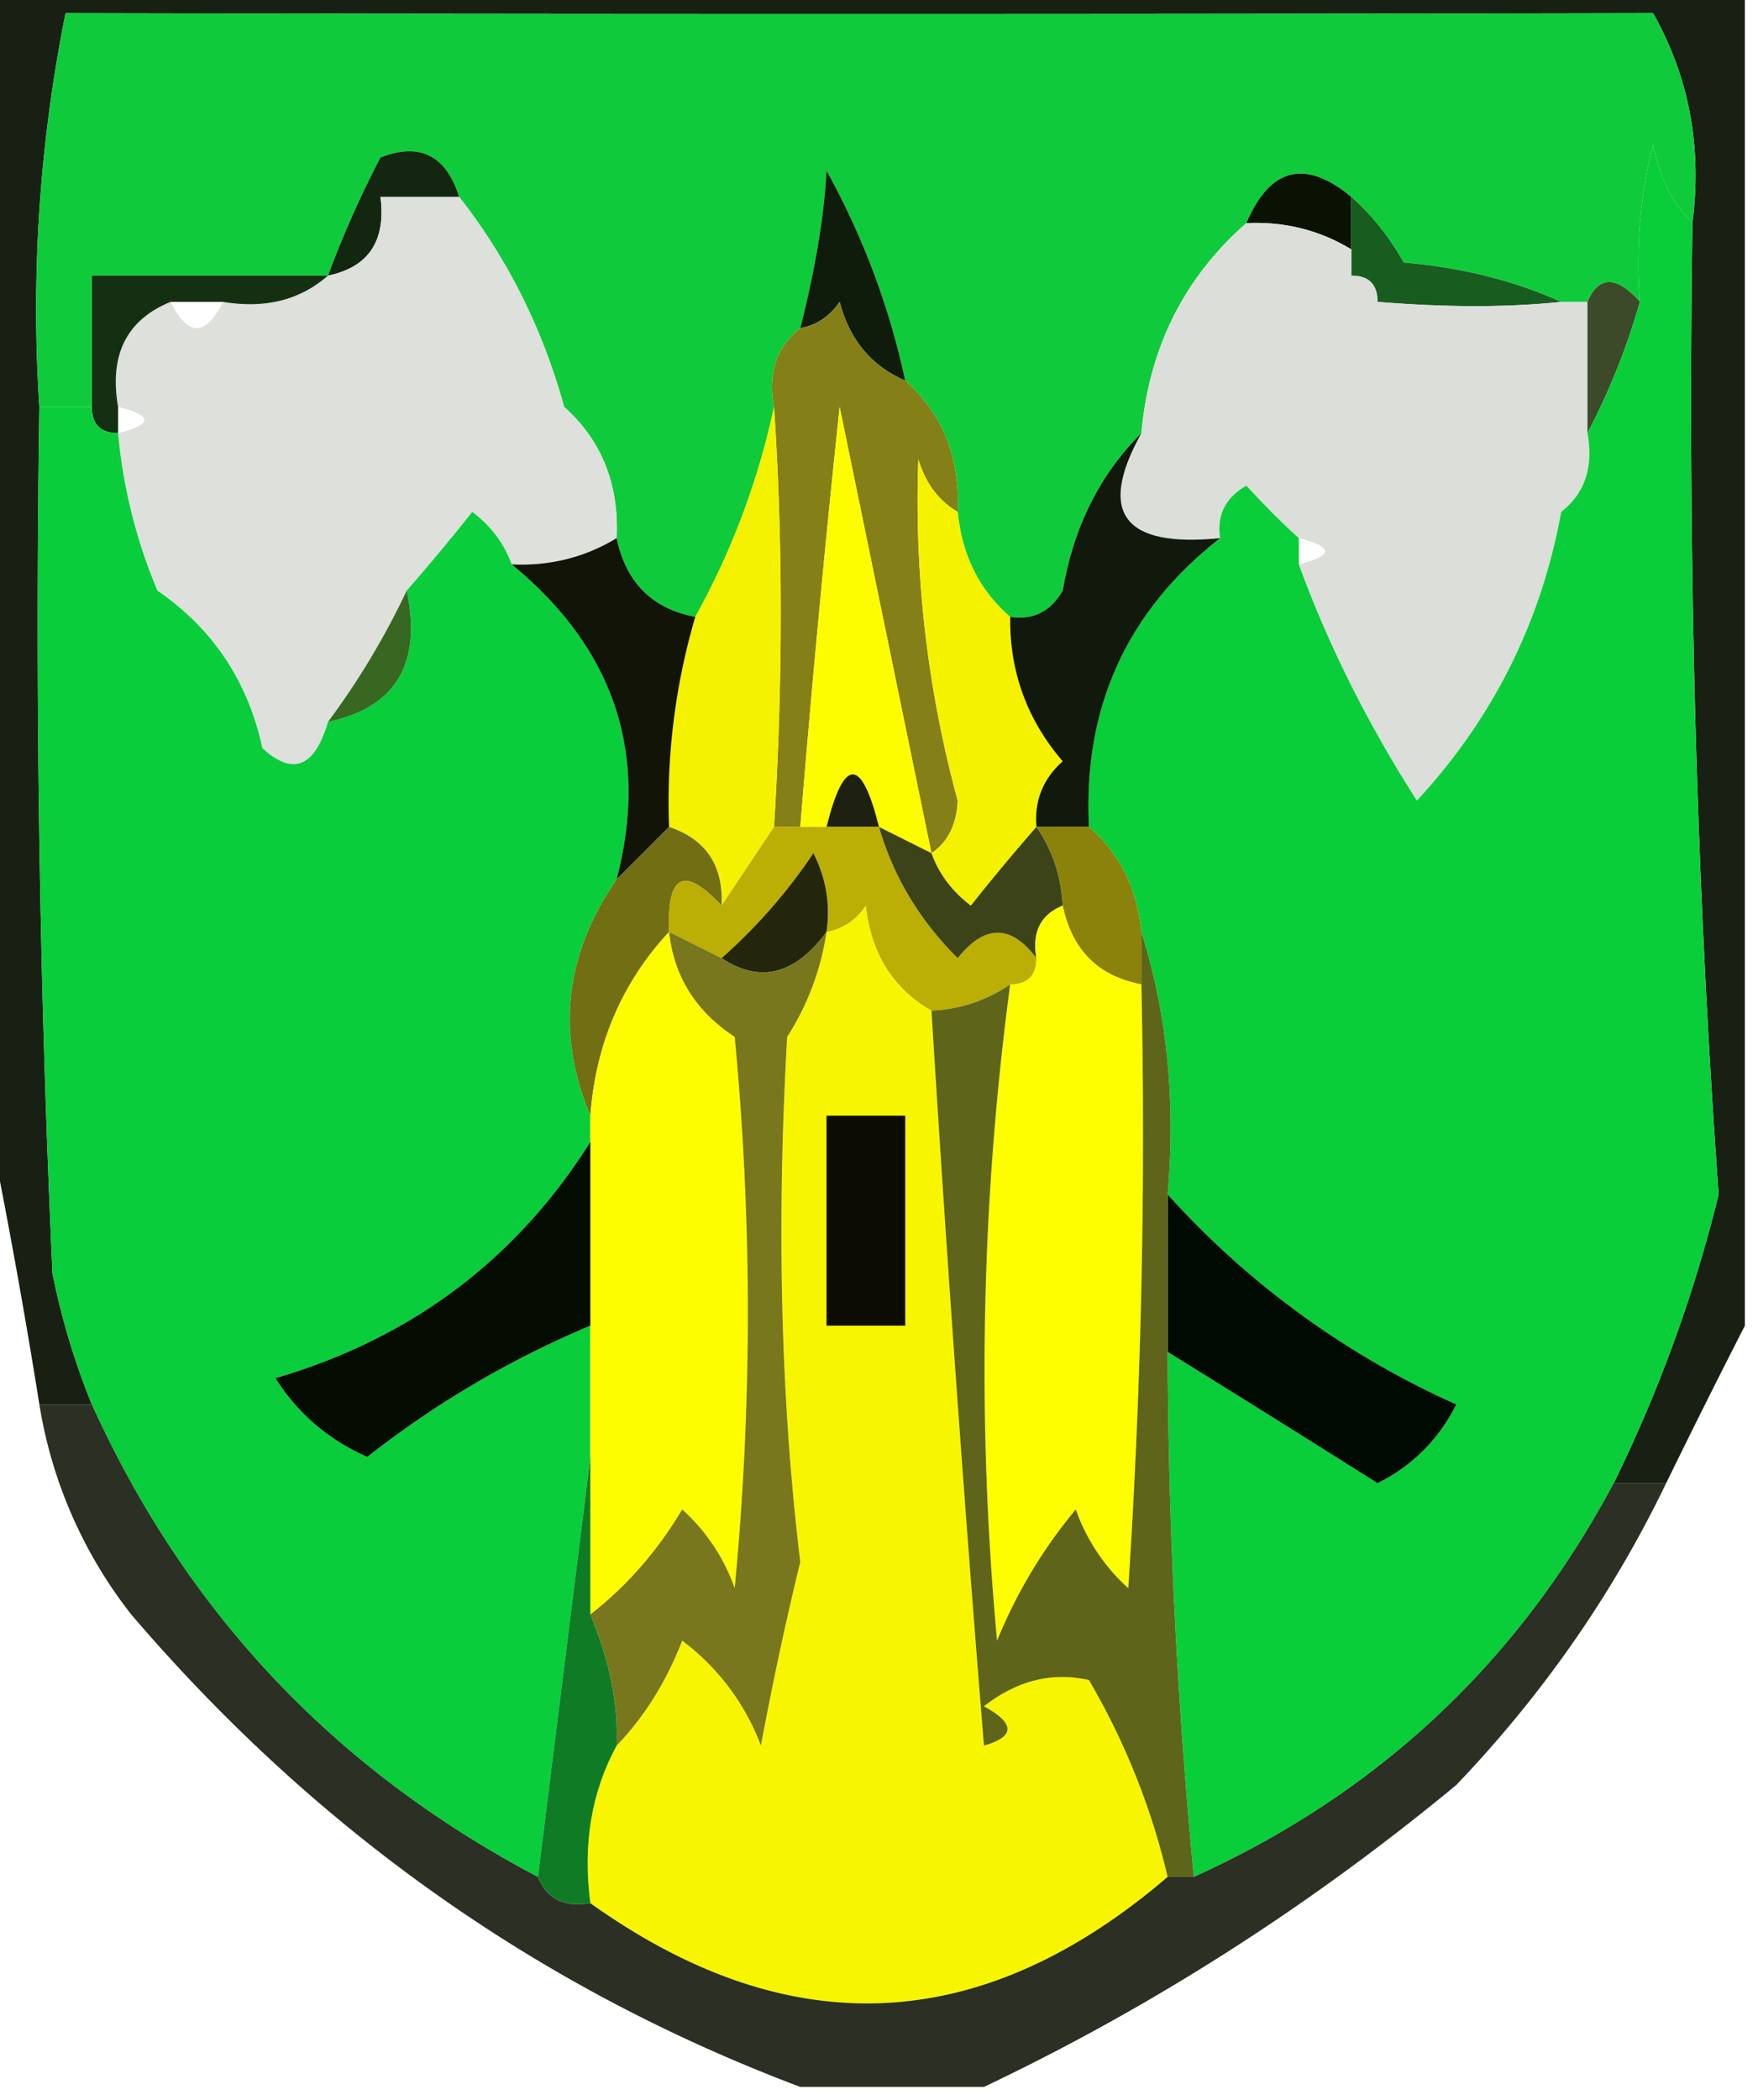 <svg xmlns="http://www.w3.org/2000/svg" width="67" height="80" style="shape-rendering:geometricPrecision;text-rendering:geometricPrecision;image-rendering:optimizeQuality;fill-rule:evenodd;clip-rule:evenodd"><path style="opacity:1" fill="#182014" d="M-.5-.5h67v51a363.698 363.698 0 0 0-3 6h-2a54.101 54.101 0 0 0 4-11c-.851-11.792-1.184-24.126-1-37 .375-2.897-.125-5.563-1.5-8C42.444.544 22.277.544 2.5.5a57.123 57.123 0 0 0-1 15 544.94 544.94 0 0 0 .5 33 27.564 27.564 0 0 0 1.5 5h-2c-.603-3.773-1.27-7.44-2-11v-43z"/><path style="opacity:1" fill="#0fcb3b" d="M64.5 8.5c-.768-.763-1.268-1.763-1.5-3a18.436 18.436 0 0 0-.5 6c-.896-1.006-1.562-1.006-2 0h-1c-1.792-.81-3.792-1.31-6-1.5-.566-.995-1.233-1.828-2-2.5-1.763-1.454-3.097-1.12-4 1-2.373 2.08-3.706 4.746-4 8-1.586 1.58-2.586 3.58-3 6-.457.797-1.124 1.13-2 1-1.174-1.014-1.84-2.347-2-4 .098-2.053-.569-3.72-2-5a29.03 29.03 0 0 0-3-8c-.091 1.723-.424 3.723-1 6-.904.709-1.237 1.709-1 3a28.932 28.932 0 0 1-3 8c-1.644-.31-2.644-1.31-3-3 .098-2.053-.569-3.72-2-5-.826-2.985-2.159-5.651-4-8-.502-1.585-1.502-2.085-3-1.5a39.173 39.173 0 0 0-2 4.5h-9v5h-2a57.123 57.123 0 0 1 1-15C22.277.544 42.444.544 63 .5c1.375 2.437 1.875 5.103 1.5 8z"/><path style="opacity:1" fill="#122610" d="M17.5 7.5h-3c.215 1.679-.452 2.679-2 3a39.173 39.173 0 0 1 2-4.5c1.498-.585 2.498-.085 3 1.5z"/><path style="opacity:1" fill="#0f1c0b" d="M34.5 14.5c-1.29-.558-2.123-1.558-2.5-3-.383.556-.883.89-1.5 1 .576-2.277.909-4.277 1-6a29.03 29.03 0 0 1 3 8z"/><path style="opacity:1" fill="#0a1303" d="M51.5 7.5v2c-1.208-.734-2.541-1.067-4-1 .903-2.12 2.237-2.454 4-1z"/><path style="opacity:1" fill="#185d1f" d="M51.5 7.5c.767.672 1.434 1.505 2 2.5 2.208.19 4.208.69 6 1.5-2.023.215-4.356.215-7 0 0-.667-.333-1-1-1v-3z"/><path style="opacity:1" fill="#dee0dc" d="M17.5 7.5c1.841 2.349 3.174 5.015 4 8 1.431 1.28 2.098 2.947 2 5-1.208.734-2.541 1.067-4 1-.283-.79-.783-1.456-1.5-2a81.718 81.718 0 0 1-2.5 3 29.512 29.512 0 0 1-3 5c-.508 1.733-1.341 2.066-2.5 1-.552-2.547-1.886-4.547-4-6a20.089 20.089 0 0 1-1.5-6c1.333-.333 1.333-.667 0-1-.343-1.983.324-3.317 2-4 .667 1.333 1.333 1.333 2 0 1.599.268 2.932-.066 4-1 1.548-.321 2.215-1.321 2-3h3z"/><path style="opacity:1" fill="#dcdeda" d="M47.5 8.5c1.459-.067 2.792.266 4 1v1c.667 0 1 .333 1 1 2.644.215 4.977.215 7 0h1v5c.237 1.291-.096 2.291-1 3-.762 4.191-2.596 7.858-5.5 11-1.884-2.944-3.384-5.944-4.5-9 1.333-.333 1.333-.667 0-1a30.943 30.943 0 0 1-2-2c-.797.457-1.13 1.124-1 2-3.686.37-4.686-.963-3-4 .294-3.254 1.627-5.92 4-8z"/><path style="opacity:1" fill="#152f12" d="M12.5 10.5c-1.068.934-2.401 1.268-4 1h-2c-1.676.683-2.343 2.017-2 4v1c-.667 0-1-.333-1-1v-5h9z"/><path style="opacity:1" fill="#847f17" d="M34.5 14.5c1.431 1.28 2.098 2.947 2 5-.722-.418-1.222-1.084-1.5-2a43.354 43.354 0 0 0 1.5 13c-.043.916-.376 1.583-1 2-1.164-5.65-2.331-11.316-3.5-17a647.823 647.823 0 0 0-1.5 16h-1c.34-5.533.34-10.866 0-16-.237-1.291.096-2.291 1-3 .617-.11 1.117-.444 1.5-1 .377 1.442 1.21 2.442 2.5 3z"/><path style="opacity:1" fill="#3c4a2a" d="M62.5 11.5a26.326 26.326 0 0 1-2 5v-5c.438-1.006 1.104-1.006 2 0z"/><path style="opacity:1" fill="#fdfd00" d="m35.5 32.5-2-1c-.667-2.667-1.333-2.667-2 0h-1c.433-5.333.933-10.666 1.5-16 1.169 5.684 2.336 11.35 3.5 17z"/><path style="opacity:1" fill="#0acd3a" d="M64.5 8.5c-.184 12.874.149 25.208 1 37a54.101 54.101 0 0 1-4 11c-3.631 6.816-8.965 11.816-16 15a218.016 218.016 0 0 1-1-20c2.65 1.64 5.316 3.307 8 5a6.541 6.541 0 0 0 3-3 32.846 32.846 0 0 1-11-8c.313-3.542-.02-6.875-1-10-.16-1.653-.826-2.986-2-4-.223-4.552 1.444-8.22 5-11-.13-.876.203-1.543 1-2 .682.743 1.349 1.41 2 2v1c1.116 3.056 2.616 6.056 4.5 9 2.904-3.142 4.738-6.809 5.5-11 .904-.709 1.237-1.709 1-3a26.326 26.326 0 0 0 2-5 18.436 18.436 0 0 1 .5-6c.232 1.237.732 2.237 1.5 3z"/><path style="opacity:1" fill="#f4f200" d="M29.5 15.5c.34 5.134.34 10.467 0 16l-2 3c.073-1.527-.594-2.527-2-3a24.93 24.93 0 0 1 1-8 28.932 28.932 0 0 0 3-8z"/><path style="opacity:1" fill="#f5f200" d="M36.5 19.5c.16 1.653.826 2.986 2 4-.028 2.082.639 3.916 2 5.5-.752.67-1.086 1.504-1 2.5-.815.93-1.648 1.93-2.5 3-.717-.544-1.217-1.21-1.5-2 .624-.417.957-1.084 1-2a43.354 43.354 0 0 1-1.5-13c.278.916.778 1.582 1.5 2z"/><path style="opacity:1" fill="#09cd3b" d="M1.5 15.5h2c0 .667.333 1 1 1a20.089 20.089 0 0 0 1.5 6c2.114 1.453 3.448 3.453 4 6 1.159 1.066 1.992.733 2.5-1 2.584-.548 3.584-2.215 3-5 .815-.93 1.648-1.93 2.5-3 .717.544 1.217 1.21 1.5 2 3.915 3.212 5.248 7.212 4 12-1.982 2.873-2.315 5.873-1 9v1c-2.826 4.484-6.826 7.484-12 9 .847 1.345 2.013 2.345 3.5 3a36.75 36.75 0 0 1 8.5-5v5l-2 16c-7.744-4.077-13.411-10.077-17-18a27.564 27.564 0 0 1-1.5-5 544.94 544.94 0 0 1-.5-33z"/><path style="opacity:1" fill="#111406" d="M23.5 20.5c.356 1.69 1.356 2.69 3 3a24.93 24.93 0 0 0-1 8l-2 2c1.248-4.788-.085-8.788-4-12 1.459.067 2.792-.266 4-1z"/><path style="opacity:1" fill="#11190d" d="M43.5 16.5c-1.686 3.037-.686 4.37 3 4-3.556 2.78-5.223 6.448-5 11h-2c-.086-.996.248-1.83 1-2.5-1.361-1.584-2.028-3.418-2-5.5.876.13 1.543-.203 2-1 .414-2.42 1.414-4.42 3-6z"/><path style="opacity:1" fill="#376720" d="M15.5 22.5c.584 2.785-.416 4.452-3 5a29.512 29.512 0 0 0 3-5z"/><path style="opacity:1" fill="#1f2110" d="M33.5 31.5h-2c.667-2.667 1.333-2.667 2 0z"/><path style="opacity:1" fill="#8a820b" d="M39.5 31.5h2c1.174 1.014 1.84 2.347 2 4v2c-1.644-.31-2.644-1.31-3-3a5.728 5.728 0 0 0-1-3z"/><path style="opacity:1" fill="#716e13" d="M25.5 31.5c1.406.473 2.073 1.473 2 3-1.424-1.531-2.091-1.198-2 1-1.793 1.926-2.793 4.26-3 7-1.315-3.127-.982-6.127 1-9l2-2z"/><path style="opacity:1" fill="#f7f600" d="M35.5 38.5a1414.73 1414.73 0 0 0 2 28c1.196-.346 1.196-.846 0-1.5 1.259-.982 2.592-1.315 4-1a27.067 27.067 0 0 1 3 7.5c-7.09 6.072-14.424 6.406-22 1-.295-2.235.039-4.235 1-6 1.058-1.1 1.892-2.434 2.5-4a8.905 8.905 0 0 1 3 4c.436-2.347.936-4.68 1.5-7-.743-6.153-.91-12.82-.5-20a10.123 10.123 0 0 0 1.5-4c.617-.11 1.117-.444 1.5-1 .2 1.82 1.034 3.153 2.5 4z"/><path style="opacity:1" fill="#bbae05" d="M29.5 31.5h4c.548 1.894 1.548 3.56 3 5 1.027-1.291 2.027-1.291 3 0 0 .667-.333 1-1 1a5.728 5.728 0 0 1-3 1c-1.466-.847-2.3-2.18-2.5-4-.383.556-.883.89-1.5 1a4.932 4.932 0 0 0-.5-3 20.665 20.665 0 0 1-3.5 4l-2-1c-.091-2.198.576-2.531 2-1l2-3z"/><path style="opacity:1" fill="#3d4319" d="m33.5 31.5 2 1c.283.79.783 1.456 1.5 2a81.718 81.718 0 0 1 2.5-3c.61.891.943 1.891 1 3-.838.342-1.172 1.008-1 2-.973-1.291-1.973-1.291-3 0-1.452-1.44-2.452-3.106-3-5z"/><path style="opacity:1" fill="#fefe00" d="M40.5 34.5c.356 1.69 1.356 2.69 3 3 .166 7.674 0 15.34-.5 23a7.291 7.291 0 0 1-2-3 18.941 18.941 0 0 0-3 5 111.21 111.21 0 0 1 .5-25c.667 0 1-.333 1-1-.172-.992.162-1.658 1-2z"/><path style="opacity:1" fill="#fdfd00" d="M25.5 35.5c.185 1.696 1.019 3.03 2.5 4 .667 7 .667 14 0 21a7.291 7.291 0 0 0-2-3c-.949 1.593-2.115 2.926-3.5 4v-19c.207-2.74 1.207-5.074 3-7z"/><path style="opacity:1" fill="#24260b" d="M31.5 35.5c-1.205 1.638-2.538 1.97-4 1a20.665 20.665 0 0 0 3.5-4c.483.948.65 1.948.5 3z"/><path style="opacity:1" fill="#0c0c04" d="M31.5 42.5h3v8h-3v-8z"/><path style="opacity:1" fill="#050c02" d="M22.5 43.5v7a36.75 36.75 0 0 0-8.5 5c-1.487-.655-2.653-1.655-3.5-3 5.174-1.516 9.174-4.516 12-9z"/><path style="opacity:1" fill="#000a01" d="M44.5 45.5a32.846 32.846 0 0 0 11 8 6.541 6.541 0 0 1-3 3c-2.684-1.693-5.35-3.36-8-5v-6z"/><path style="opacity:1" fill="#79771d" d="m25.5 35.5 2 1c1.462.97 2.795.638 4-1a10.123 10.123 0 0 1-1.5 4c-.41 7.18-.243 13.847.5 20a130.58 130.58 0 0 0-1.5 7 8.905 8.905 0 0 0-3-4c-.608 1.566-1.442 2.9-2.5 4 .066-1.583-.267-3.25-1-5 1.385-1.074 2.551-2.407 3.5-4a7.291 7.291 0 0 1 2 3c.667-7 .667-14 0-21-1.481-.97-2.315-2.304-2.5-4z"/><path style="opacity:1" fill="#5e651b" d="M43.5 35.5c.98 3.125 1.313 6.458 1 10v6c.027 6.686.36 13.352 1 20h-1a27.067 27.067 0 0 0-3-7.5c-1.408-.315-2.741.018-4 1 1.196.654 1.196 1.154 0 1.5a1414.73 1414.73 0 0 1-2-28 5.728 5.728 0 0 0 3-1 111.21 111.21 0 0 0-.5 25 18.941 18.941 0 0 1 3-5 7.291 7.291 0 0 0 2 3c.5-7.66.666-15.326.5-23v-2z"/><path style="opacity:1" fill="#0f7c25" d="M22.5 55.5v6c.733 1.75 1.066 3.417 1 5-.961 1.765-1.295 3.765-1 6-.992.172-1.658-.162-2-1l2-16z"/><path style="opacity:1" fill="#2b2f24" d="M1.5 53.5h2c3.589 7.923 9.256 13.923 17 18 .342.838 1.008 1.172 2 1 7.576 5.406 14.91 5.072 22-1h1c7.035-3.184 12.369-8.184 16-15h2c-2.03 4.211-4.697 8.045-8 11.5-5.59 4.62-11.59 8.453-18 11.5h-7c-9.94-3.744-18.44-9.744-25.5-18a17.418 17.418 0 0 1-3.5-8z"/></svg>